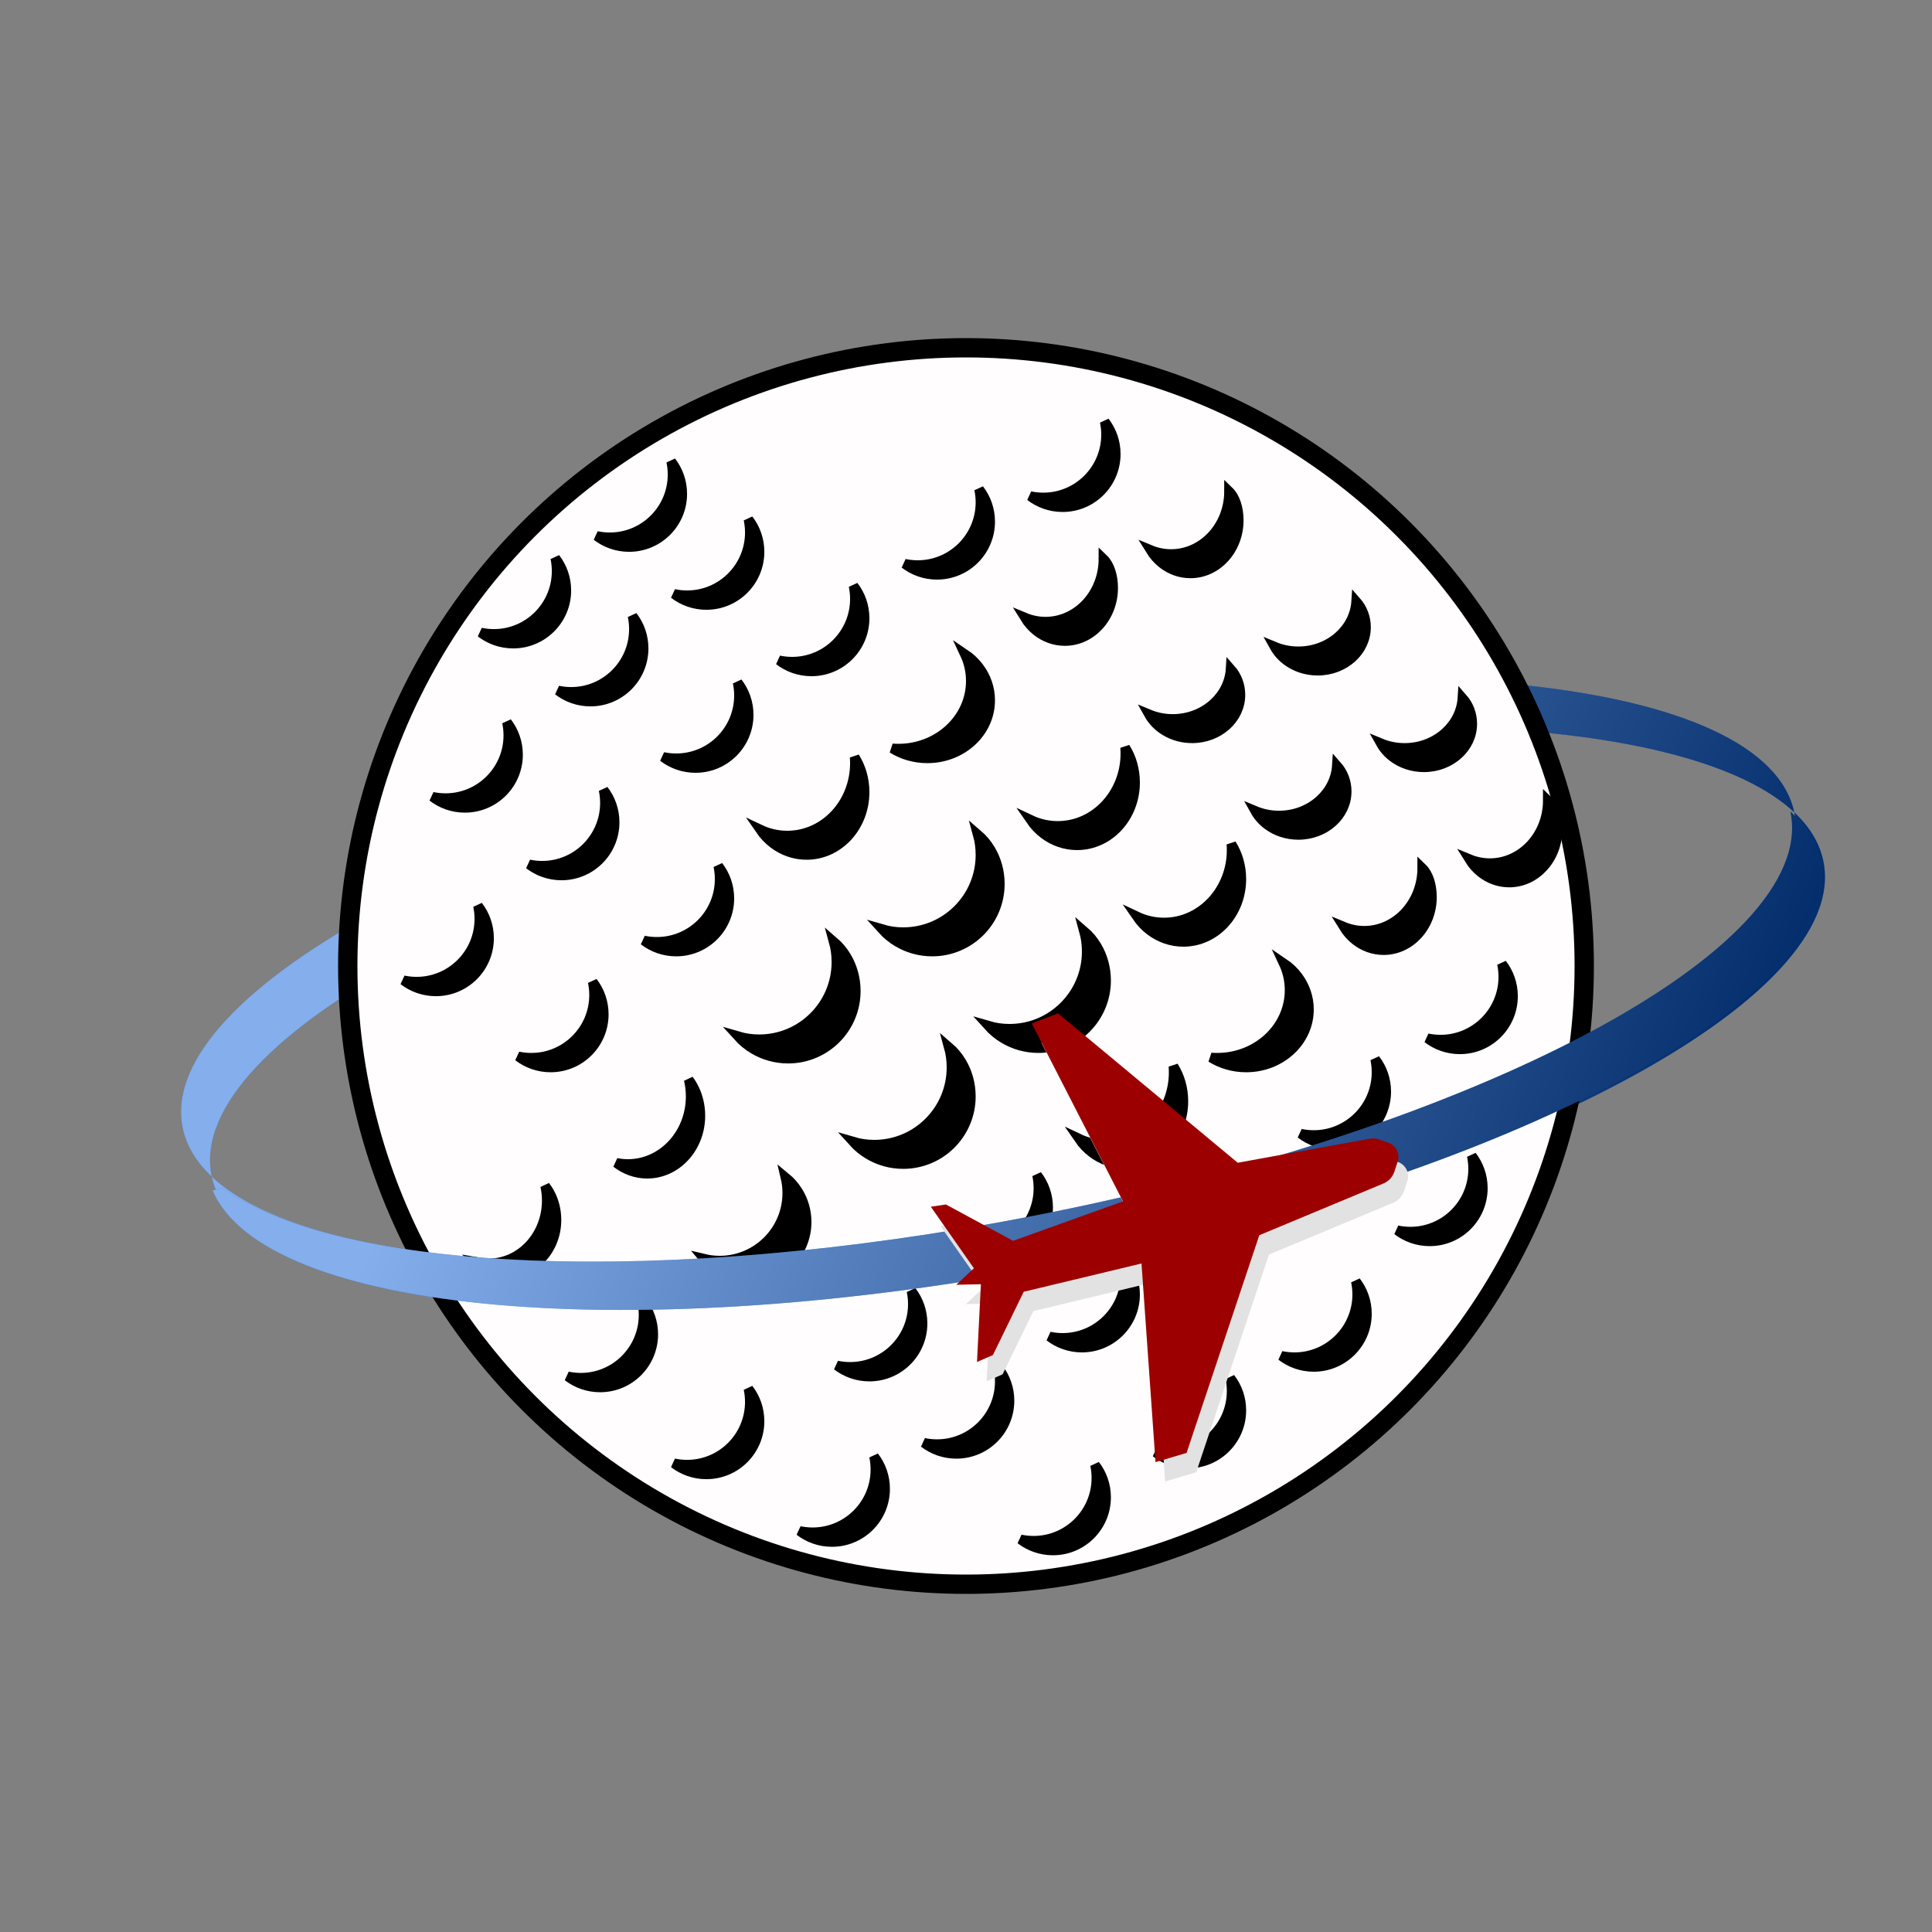 <?xml version="1.0" encoding="UTF-8"?>
<svg width="200px" height="200px" viewBox="0 0 200 200" version="1.1" xmlns="http://www.w3.org/2000/svg" xmlns:xlink="http://www.w3.org/1999/xlink">
    <rect x="0" y="0" width="200" height="200" fill="#808080" stroke="none"/>
    <!-- Generator: Sketch 64 (93537) - https://sketch.com -->
    <title>logo8</title>
    <desc>Created with Sketch.</desc>
    <defs>
        <linearGradient x1="15.158%" y1="40.208%" x2="92.756%" y2="56.967%" id="linearGradient-1">
            <stop stop-color="#FFFFFF" stop-opacity="0.5" offset="0%"></stop>
            <stop stop-color="#000000" stop-opacity="0.5" offset="100%"></stop>
        </linearGradient>
        <path d="M97.371,74.927 C143.453,65.97 183.031,70.135 185.77,84.231 L185.743,84.093 C187.369,85.621 188.402,87.336 188.77,89.231 C191.51,103.326 156.375,122.014 110.293,130.972 C64.211,139.929 24.634,135.764 21.894,121.668 L21.922,121.806 C20.296,120.278 19.262,118.563 18.894,116.668 C16.154,102.573 51.289,83.885 97.371,74.927 Z M100.371,79.927 C54.289,88.885 19.154,107.573 21.894,121.668 L21.922,121.806 C32.392,131.647 67.406,133.725 107.293,125.972 C153.375,117.014 188.51,98.326 185.77,84.231 L185.743,84.093 C175.275,74.253 140.26,72.174 100.371,79.927 Z" id="path-2"></path>
        <linearGradient x1="15.158%" y1="43.649%" x2="92.756%" y2="54.519%" id="linearGradient-3">
            <stop stop-color="#FFFFFF" stop-opacity="0.5" offset="0%"></stop>
            <stop stop-color="#000000" stop-opacity="0.5" offset="100%"></stop>
        </linearGradient>
        <path d="M188.367,89.142 C191.107,103.237 155.971,121.925 109.89,130.883 C65.668,139.479 27.435,135.99 22,123.237 L23.058,122.983 C35.109,131.723 68.775,133.292 106.89,125.883 C152.971,116.925 188.107,98.237 185.367,84.142 L185.364,84.133 L185.335,84 L185.34,84.004 C186.965,85.532 187.999,87.247 188.367,89.142 Z" id="path-4"></path>
    </defs>
    <g id="logo8" stroke="none" stroke-width="1" fill="none" fill-rule="evenodd">
        <g id="Combined-Shape">
            <use fill="#095CD8" xlink:href="#path-2"></use>
            <use fill="url(#linearGradient-1)" xlink:href="#path-2"></use>
        </g>
        <g id="golf-ball" transform="translate(35, 35)" stroke="#000000">
            <circle id="Oval" stroke-width="2" fill="#FFFDFD" cx="65" cy="65" r="64"></circle>
            <path d="M66.215,51.377 C66.401,52.053 66.5,52.765 66.5,53.5 C66.5,55.709 65.605,57.709 64.157,59.157 C62.709,60.605 60.709,61.5 58.5,61.5 C57.752,61.5 57.027,61.398 56.298,61.184 C56.77,61.708 57.321,62.161 57.931,62.523 C58.976,63.144 60.196,63.5 61.5,63.5 C63.433,63.5 65.183,62.716 66.45,61.45 C67.716,60.183 68.5,58.433 68.5,56.5 C68.5,55.196 68.144,53.975 67.535,52.953 C67.176,52.351 66.729,51.817 66.215,51.377 Z" id="dimple" fill="#000000"></path>
            <path d="M53.476,43.379 C53.492,43.584 53.5,43.791 53.5,44 C53.5,46.067 52.72,47.936 51.463,49.29 C50.193,50.658 48.437,51.5 46.5,51.5 C45.496,51.5 44.54,51.274 43.676,50.865 C44.069,51.44 44.548,51.943 45.093,52.351 C46.06,53.075 47.234,53.5 48.5,53.5 C50.153,53.5 51.647,52.775 52.73,51.61 C53.825,50.43 54.5,48.799 54.5,47 C54.5,45.651 54.121,44.395 53.476,43.379 Z" id="dimple" fill="#000000"></path>
            <path d="M41.359,35.648 C41.451,36.084 41.5,36.536 41.5,37 C41.5,38.795 40.772,40.42 39.596,41.596 C38.42,42.772 36.795,43.5 35,43.5 C34.535,43.5 34.082,43.451 33.645,43.359 C34.573,44.074 35.737,44.5 37,44.5 C38.519,44.5 39.894,43.884 40.889,42.889 C41.884,41.894 42.5,40.519 42.5,39 C42.5,37.735 42.073,36.569 41.359,35.648 Z" id="dimple" fill="#000000"></path>
            <path d="M30.483,28.771 C30.575,29.207 30.624,29.66 30.624,30.124 C30.624,31.919 29.896,33.544 28.72,34.72 C27.544,35.896 25.919,36.624 24.124,36.624 C23.659,36.624 23.206,36.575 22.769,36.482 C23.697,37.198 24.861,37.624 26.124,37.624 C27.642,37.624 29.017,37.008 30.013,36.013 C31.008,35.017 31.624,33.642 31.624,32.124 C31.624,30.858 31.197,29.692 30.483,28.771 Z" id="dimple" fill="#000000"></path>
            <path d="M22.483,22.771 C22.575,23.207 22.624,23.66 22.624,24.124 C22.624,25.919 21.896,27.544 20.72,28.72 C19.544,29.896 17.919,30.624 16.124,30.624 C15.659,30.624 15.206,30.575 14.769,30.482 C15.697,31.198 16.861,31.624 18.124,31.624 C19.642,31.624 21.017,31.008 22.013,30.013 C23.008,29.017 23.624,27.642 23.624,26.124 C23.624,24.858 23.197,23.692 22.483,22.771 Z" id="dimple" fill="#000000"></path>
            <path d="M63.215,73.377 C63.401,74.053 63.5,74.765 63.5,75.5 C63.5,77.709 62.605,79.709 61.157,81.157 C59.709,82.605 57.709,83.5 55.5,83.5 C54.752,83.5 54.027,83.398 53.298,83.184 C53.77,83.708 54.321,84.161 54.931,84.523 C55.976,85.144 57.196,85.5 58.5,85.5 C60.433,85.5 62.183,84.716 63.45,83.45 C64.716,82.183 65.5,80.433 65.5,78.5 C65.5,77.196 65.144,75.975 64.535,74.953 C64.176,74.351 63.729,73.817 63.215,73.377 Z" id="dimple" fill="#000000"></path>
            <path d="M51.303,62.465 C51.489,63.141 51.588,63.853 51.588,64.588 C51.588,66.797 50.693,68.797 49.245,70.245 C47.797,71.693 45.797,72.588 43.588,72.588 C42.84,72.588 42.115,72.486 41.386,72.272 C41.858,72.796 42.409,73.249 43.019,73.611 C44.064,74.232 45.284,74.588 46.588,74.588 C48.521,74.588 50.271,73.804 51.538,72.538 C52.804,71.271 53.588,69.521 53.588,67.588 C53.588,66.284 53.232,65.063 52.623,64.041 C52.264,63.439 51.817,62.905 51.303,62.465 Z" id="dimple" fill="#000000"></path>
            <path d="M39.359,54.648 C39.451,55.084 39.5,55.536 39.5,56 C39.5,57.795 38.772,59.42 37.596,60.596 C36.42,61.772 34.795,62.5 33,62.5 C32.535,62.5 32.082,62.451 31.645,62.359 C32.573,63.074 33.737,63.5 35,63.5 C36.519,63.5 37.894,62.884 38.889,61.889 C39.884,60.894 40.5,59.519 40.5,58 C40.5,56.735 40.073,55.569 39.359,54.648 Z" id="dimple" fill="#000000"></path>
            <path d="M27.483,46.771 C27.575,47.207 27.624,47.66 27.624,48.124 C27.624,49.919 26.896,51.544 25.72,52.72 C24.544,53.896 22.919,54.624 21.124,54.624 C20.659,54.624 20.206,54.575 19.769,54.482 C20.697,55.198 21.861,55.624 23.124,55.624 C24.642,55.624 26.017,55.008 27.013,54.013 C28.008,53.017 28.624,51.642 28.624,50.124 C28.624,48.858 28.197,47.692 27.483,46.771 Z" id="dimple" fill="#000000"></path>
            <path d="M17.483,39.771 C17.575,40.207 17.624,40.66 17.624,41.124 C17.624,42.919 16.896,44.544 15.72,45.72 C14.544,46.896 12.919,47.624 11.124,47.624 C10.659,47.624 10.206,47.575 9.769,47.482 C10.697,48.198 11.861,48.624 13.124,48.624 C14.642,48.624 16.017,48.008 17.013,47.013 C18.008,46.017 18.624,44.642 18.624,43.124 C18.624,41.858 18.197,40.692 17.483,39.771 Z" id="dimple" fill="#000000"></path>
            <path d="M81.476,42.379 C81.492,42.584 81.5,42.791 81.5,43 C81.5,45.067 80.72,46.936 79.463,48.29 C78.193,49.658 76.437,50.5 74.5,50.5 C73.496,50.5 72.54,50.274 71.676,49.865 C72.069,50.44 72.548,50.943 73.093,51.351 C74.06,52.075 75.234,52.5 76.5,52.5 C78.153,52.5 79.647,51.775 80.73,50.61 C81.825,49.43 82.5,47.799 82.5,46 C82.5,44.651 82.121,43.395 81.476,42.379 Z" id="dimple" fill="#000000"></path>
            <path d="M64.872,32.691 C65.276,33.551 65.5,34.501 65.5,35.5 C65.5,37.437 64.658,39.193 63.29,40.463 C61.936,41.72 60.067,42.5 58,42.5 C57.787,42.5 57.575,42.492 57.367,42.475 C58.405,43.123 59.655,43.5 61,43.5 C62.799,43.5 64.43,42.825 65.61,41.73 C66.775,40.647 67.5,39.153 67.5,37.5 C67.5,36.234 67.075,35.061 66.357,34.101 C65.949,33.554 65.446,33.077 64.872,32.691 Z" id="dimple" fill="#000000"></path>
            <path d="M53.359,25.648 C53.451,26.084 53.5,26.536 53.5,27 C53.5,28.795 52.772,30.42 51.596,31.596 C50.42,32.772 48.795,33.5 47,33.5 C46.535,33.5 46.082,33.451 45.645,33.359 C46.573,34.074 47.737,34.5 49,34.5 C50.519,34.5 51.894,33.884 52.889,32.889 C53.884,31.894 54.5,30.519 54.5,29 C54.5,27.735 54.073,26.569 53.359,25.648 Z" id="dimple" fill="#000000"></path>
            <path d="M42.483,18.771 C42.575,19.207 42.624,19.66 42.624,20.124 C42.624,21.919 41.896,23.544 40.72,24.72 C39.544,25.896 37.919,26.624 36.124,26.624 C35.659,26.624 35.206,26.575 34.769,26.482 C35.697,27.198 36.861,27.624 38.124,27.624 C39.642,27.624 41.017,27.008 42.013,26.013 C43.008,25.017 43.624,23.642 43.624,22.124 C43.624,20.858 43.197,19.692 42.483,18.771 Z" id="dimple" fill="#000000"></path>
            <path d="M34.483,12.771 C34.575,13.207 34.624,13.66 34.624,14.124 C34.624,15.919 33.896,17.544 32.72,18.72 C31.544,19.896 29.919,20.624 28.124,20.624 C27.659,20.624 27.206,20.575 26.769,20.482 C27.697,21.198 28.861,21.624 30.124,21.624 C31.642,21.624 33.017,21.008 34.013,20.013 C35.008,19.017 35.624,17.642 35.624,16.124 C35.624,14.858 35.197,13.692 34.483,12.771 Z" id="dimple" fill="#000000"></path>
            <path d="M92.396,34.248 C92.308,35.645 91.653,36.904 90.631,37.833 C89.55,38.816 88.057,39.427 86.406,39.427 C85.524,39.427 84.687,39.253 83.933,38.94 C84.243,39.496 84.676,39.985 85.199,40.379 C86.069,41.035 87.187,41.427 88.406,41.427 C89.792,41.427 91.049,40.919 91.958,40.093 C92.85,39.283 93.406,38.165 93.406,36.927 C93.406,35.904 93.026,34.961 92.396,34.248 Z" id="dimple" fill="#000000"></path>
            <path d="M77.215,61.377 C77.401,62.053 77.5,62.765 77.5,63.5 C77.5,65.709 76.605,67.709 75.157,69.157 C73.709,70.605 71.709,71.5 69.5,71.5 C68.752,71.5 68.027,71.398 67.298,71.184 C67.77,71.708 68.321,72.161 68.931,72.523 C69.976,73.144 71.196,73.5 72.5,73.5 C74.433,73.5 76.183,72.716 77.45,71.45 C78.716,70.183 79.5,68.433 79.5,66.5 C79.5,65.196 79.144,63.975 78.535,62.953 C78.176,62.351 77.729,61.817 77.215,61.377 Z" id="dimple" fill="#000000"></path>
            <path d="M92.476,52.379 C92.492,52.584 92.5,52.791 92.5,53 C92.5,55.067 91.72,56.936 90.463,58.29 C89.193,59.658 87.437,60.5 85.5,60.5 C84.496,60.5 83.54,60.274 82.676,59.865 C83.069,60.44 83.548,60.943 84.093,61.351 C85.06,62.075 86.234,62.5 87.5,62.5 C89.153,62.5 90.647,61.775 91.73,60.61 C92.825,59.43 93.5,57.799 93.5,56 C93.5,54.651 93.121,53.395 92.476,52.379 Z" id="dimple" fill="#000000"></path>
            <path d="M103.396,44.248 C103.308,45.645 102.653,46.904 101.631,47.833 C100.55,48.816 99.057,49.427 97.406,49.427 C96.524,49.427 95.687,49.253 94.933,48.94 C95.243,49.496 95.676,49.985 96.199,50.379 C97.069,51.035 98.187,51.427 99.406,51.427 C100.792,51.427 102.049,50.919 102.958,50.093 C103.85,49.283 104.406,48.165 104.406,46.927 C104.406,45.904 104.026,44.961 103.396,44.248 Z" id="dimple" fill="#000000"></path>
            <path d="M79.232,22.856 C79.232,24.645 78.564,26.264 77.49,27.436 C76.4,28.625 74.893,29.356 73.232,29.356 C72.476,29.356 71.752,29.204 71.084,28.927 C71.416,29.468 71.833,29.941 72.315,30.323 C73.134,30.971 74.142,31.356 75.232,31.356 C76.608,31.356 77.851,30.743 78.752,29.76 C79.668,28.761 80.232,27.38 80.232,25.856 C80.232,24.611 79.857,23.459 79.232,22.856 Z" id="dimple" fill="#000000"></path>
            <path d="M66.359,15.648 C66.451,16.084 66.5,16.536 66.5,17 C66.5,18.795 65.772,20.42 64.596,21.596 C63.42,22.772 61.795,23.5 60,23.5 C59.535,23.5 59.082,23.451 58.645,23.359 C59.573,24.074 60.737,24.5 62,24.5 C63.519,24.5 64.894,23.884 65.889,22.889 C66.884,21.894 67.5,20.519 67.5,19 C67.5,17.735 67.073,16.569 66.359,15.648 Z" id="dimple" fill="#000000"></path>
            <path d="" id="dimple" fill="#000000"></path>
            <path d="" id="dimple" fill="#000000"></path>
            <path d="M105.396,27.248 C105.308,28.645 104.653,29.904 103.631,30.833 C102.55,31.816 101.057,32.427 99.406,32.427 C98.524,32.427 97.687,32.253 96.933,31.94 C97.243,32.496 97.676,32.985 98.199,33.379 C99.069,34.035 100.187,34.427 101.406,34.427 C102.792,34.427 104.049,33.919 104.958,33.093 C105.85,32.283 106.406,31.165 106.406,29.927 C106.406,28.904 106.026,27.961 105.396,27.248 Z" id="dimple" fill="#000000"></path>
            <path d="M116.396,37.248 C116.308,38.645 115.653,39.904 114.631,40.833 C113.55,41.816 112.057,42.427 110.406,42.427 C109.524,42.427 108.687,42.253 107.933,41.94 C108.243,42.496 108.676,42.985 109.199,43.379 C110.069,44.035 111.187,44.427 112.406,44.427 C113.792,44.427 115.049,43.919 115.958,43.093 C116.85,42.283 117.406,41.165 117.406,39.927 C117.406,38.904 117.026,37.961 116.396,37.248 Z" id="dimple" fill="#000000"></path>
            <path d="M92.232,15.856 C92.232,17.645 91.564,19.264 90.49,20.436 C89.4,21.625 87.893,22.356 86.232,22.356 C85.476,22.356 84.752,22.204 84.084,21.927 C84.416,22.468 84.833,22.941 85.315,23.323 C86.134,23.971 87.142,24.356 88.232,24.356 C89.608,24.356 90.851,23.743 91.752,22.76 C92.668,21.761 93.232,20.38 93.232,18.856 C93.232,17.611 92.857,16.459 92.232,15.856 Z" id="dimple" fill="#000000"></path>
            <path d="M86.476,75.379 C86.492,75.584 86.5,75.791 86.5,76 C86.5,78.067 85.72,79.936 84.463,81.29 C83.193,82.658 81.437,83.5 79.5,83.5 C78.496,83.5 77.54,83.274 76.676,82.865 C77.069,83.44 77.548,83.943 78.093,84.351 C79.06,85.075 80.234,85.5 81.5,85.5 C83.153,85.5 84.647,84.775 85.73,83.61 C86.825,82.43 87.5,80.799 87.5,79 C87.5,77.651 87.121,76.395 86.476,75.379 Z" id="dimple" fill="#000000"></path>
            <path d="M72.359,86.648 C72.451,87.084 72.5,87.536 72.5,88 C72.5,89.795 71.772,91.42 70.596,92.596 C69.42,93.772 67.795,94.5 66,94.5 C65.535,94.5 65.082,94.451 64.645,94.359 C65.573,95.074 66.737,95.5 68,95.5 C69.519,95.5 70.894,94.884 71.889,93.889 C72.884,92.894 73.5,91.519 73.5,90 C73.5,88.735 73.073,87.569 72.359,86.648 Z" id="dimple" fill="#000000"></path>
            <path d="M46.309,86.868 C46.434,87.392 46.5,87.938 46.5,88.5 C46.5,90.433 45.716,92.183 44.45,93.45 C43.183,94.716 41.433,95.5 39.5,95.5 C38.936,95.5 38.388,95.433 37.863,95.307 C38.276,95.81 38.77,96.245 39.324,96.592 C40.245,97.167 41.334,97.5 42.5,97.5 C44.157,97.5 45.657,96.828 46.743,95.743 C47.828,94.657 48.5,93.157 48.5,91.5 C48.5,90.334 48.167,89.245 47.592,88.326 C47.246,87.772 46.811,87.279 46.309,86.868 Z" id="dimple" fill="#000000"></path>
            <path d="M36.299,76.766 C36.43,77.321 36.5,77.901 36.5,78.5 C36.5,80.428 35.776,82.172 34.61,83.435 C33.43,84.713 31.799,85.5 30,85.5 C29.591,85.5 29.191,85.459 28.802,85.381 C29.702,86.084 30.805,86.5 32,86.5 C33.515,86.5 34.883,85.831 35.875,84.757 C36.881,83.668 37.5,82.162 37.5,80.5 C37.5,79.398 37.228,78.365 36.763,77.496 C36.625,77.237 36.47,76.993 36.299,76.766 Z" id="dimple" fill="#000000"></path>
            <path d="M26.359,66.648 C26.451,67.084 26.5,67.536 26.5,68 C26.5,69.795 25.772,71.42 24.596,72.596 C23.42,73.772 21.795,74.5 20,74.5 C19.535,74.5 19.082,74.451 18.645,74.359 C19.573,75.074 20.737,75.5 22,75.5 C23.519,75.5 24.894,74.884 25.889,73.889 C26.884,72.894 27.5,71.519 27.5,70 C27.5,68.735 27.073,67.569 26.359,66.648 Z" id="dimple" fill="#000000"></path>
            <path d="M14.483,58.771 C14.575,59.207 14.624,59.66 14.624,60.124 C14.624,61.919 13.896,63.544 12.72,64.72 C11.544,65.896 9.919,66.624 8.124,66.624 C7.659,66.624 7.206,66.575 6.769,66.482 C7.697,67.198 8.861,67.624 10.124,67.624 C11.642,67.624 13.017,67.008 14.013,66.013 C15.008,65.017 15.624,63.642 15.624,62.124 C15.624,60.858 15.197,59.692 14.483,58.771 Z" id="dimple" fill="#000000"></path>
            <path d="M59.359,98.648 C59.451,99.084 59.5,99.536 59.5,100 C59.5,101.795 58.772,103.42 57.596,104.596 C56.42,105.772 54.795,106.5 53,106.5 C52.535,106.5 52.082,106.451 51.645,106.359 C52.573,107.074 53.737,107.5 55,107.5 C56.519,107.5 57.894,106.884 58.889,105.889 C59.884,104.894 60.5,103.519 60.5,102 C60.5,100.735 60.073,99.569 59.359,98.648 Z" id="dimple" fill="#000000"></path>
            <path d="M68.359,106.648 C68.451,107.084 68.5,107.536 68.5,108 C68.5,109.795 67.772,111.42 66.596,112.596 C65.42,113.772 63.795,114.5 62,114.5 C61.535,114.5 61.082,114.451 60.645,114.359 C61.573,115.074 62.737,115.5 64,115.5 C65.519,115.5 66.894,114.884 67.889,113.889 C68.884,112.894 69.5,111.519 69.5,110 C69.5,108.735 69.073,107.569 68.359,106.648 Z" id="dimple" fill="#000000"></path>
            <path d="M31.483,99.771 C31.575,100.207 31.624,100.66 31.624,101.124 C31.624,102.919 30.896,104.544 29.72,105.72 C28.544,106.896 26.919,107.624 25.124,107.624 C24.659,107.624 24.206,107.575 23.769,107.482 C24.697,108.198 25.861,108.624 27.124,108.624 C28.642,108.624 30.017,108.008 31.013,107.013 C32.008,106.017 32.624,104.642 32.624,103.124 C32.624,101.858 32.197,100.692 31.483,99.771 Z" id="dimple" fill="#000000"></path>
            <path d="M21.437,87.768 C21.545,88.255 21.602,88.764 21.602,89.288 C21.602,91.077 20.934,92.696 19.86,93.868 C18.77,95.057 17.264,95.788 15.602,95.788 C15.267,95.788 14.939,95.758 14.619,95.701 C15.45,96.382 16.481,96.788 17.602,96.788 C18.978,96.788 20.222,96.175 21.123,95.192 C22.039,94.193 22.602,92.812 22.602,91.288 C22.602,90.253 22.343,89.284 21.897,88.47 C21.761,88.22 21.607,87.985 21.437,87.768 Z" id="dimple" fill="#000000"></path>
            <path d="" id="dimple" fill="#000000"></path>
            <path d="M42.483,108.771 C42.575,109.207 42.624,109.66 42.624,110.124 C42.624,111.919 41.896,113.544 40.72,114.72 C39.544,115.896 37.919,116.624 36.124,116.624 C35.659,116.624 35.206,116.575 34.769,116.482 C35.697,117.198 36.861,117.624 38.124,117.624 C39.642,117.624 41.017,117.008 42.013,116.013 C43.008,115.017 43.624,113.642 43.624,112.124 C43.624,110.858 43.197,109.692 42.483,108.771 Z" id="dimple" fill="#000000"></path>
            <path d="M55.483,115.771 C55.575,116.207 55.624,116.66 55.624,117.124 C55.624,118.919 54.896,120.544 53.72,121.72 C52.544,122.896 50.919,123.624 49.124,123.624 C48.659,123.624 48.206,123.575 47.769,123.482 C48.697,124.198 49.861,124.624 51.124,124.624 C52.642,124.624 54.017,124.008 55.013,123.013 C56.008,122.017 56.624,120.642 56.624,119.124 C56.624,117.858 56.197,116.692 55.483,115.771 Z" id="dimple" fill="#000000"></path>
            <path d="M81.359,95.648 C81.451,96.084 81.5,96.536 81.5,97 C81.5,98.795 80.772,100.42 79.596,101.596 C78.42,102.772 76.795,103.5 75,103.5 C74.535,103.5 74.082,103.451 73.645,103.359 C74.573,104.074 75.737,104.5 77,104.5 C78.519,104.5 79.894,103.884 80.889,102.889 C81.884,101.894 82.5,100.519 82.5,99 C82.5,97.735 82.073,96.569 81.359,95.648 Z" id="dimple" fill="#000000"></path>
            <path d="M94.359,85.648 C94.451,86.084 94.5,86.536 94.5,87 C94.5,88.795 93.772,90.42 92.596,91.596 C91.42,92.772 89.795,93.5 88,93.5 C87.535,93.5 87.082,93.451 86.645,93.359 C87.573,94.074 88.737,94.5 90,94.5 C91.519,94.5 92.894,93.884 93.889,92.889 C94.884,91.894 95.5,90.519 95.5,89 C95.5,87.735 95.073,86.569 94.359,85.648 Z" id="dimple" fill="#000000"></path>
            <path d="M107.359,74.648 C107.451,75.084 107.5,75.536 107.5,76 C107.5,77.795 106.772,79.42 105.596,80.596 C104.42,81.772 102.795,82.5 101,82.5 C100.535,82.5 100.082,82.451 99.645,82.359 C100.573,83.074 101.737,83.5 103,83.5 C104.519,83.5 105.894,82.884 106.889,81.889 C107.884,80.894 108.5,79.519 108.5,78 C108.5,76.735 108.073,75.569 107.359,74.648 Z" id="dimple" fill="#000000"></path>
            <path d="M78.359,116.648 C78.451,117.084 78.5,117.536 78.5,118 C78.5,119.795 77.772,121.42 76.596,122.596 C75.42,123.772 73.795,124.5 72,124.5 C71.535,124.5 71.082,124.451 70.645,124.359 C71.573,125.074 72.737,125.5 74,125.5 C75.519,125.5 76.894,124.884 77.889,123.889 C78.884,122.894 79.5,121.519 79.5,120 C79.5,118.735 79.073,117.569 78.359,116.648 Z" id="dimple" fill="#000000"></path>
            <path d="M92.359,107.648 C92.451,108.084 92.5,108.536 92.5,109 C92.5,110.795 91.772,112.42 90.596,113.596 C89.42,114.772 87.795,115.5 86,115.5 C85.535,115.5 85.082,115.451 84.645,115.359 C85.573,116.074 86.737,116.5 88,116.5 C89.519,116.5 90.894,115.884 91.889,114.889 C92.884,113.894 93.5,112.519 93.5,111 C93.5,109.735 93.073,108.569 92.359,107.648 Z" id="dimple" fill="#000000"></path>
            <path d="M105.359,97.648 C105.451,98.084 105.5,98.536 105.5,99 C105.5,100.795 104.772,102.42 103.596,103.596 C102.42,104.772 100.795,105.5 99,105.5 C98.535,105.5 98.082,105.451 97.645,105.359 C98.573,106.074 99.737,106.5 101,106.5 C102.519,106.5 103.894,105.884 104.889,104.889 C105.884,103.894 106.5,102.519 106.5,101 C106.5,99.735 106.073,98.569 105.359,97.648 Z" id="dimple" fill="#000000"></path>
            <path d="M117.359,84.648 C117.451,85.084 117.5,85.536 117.5,86 C117.5,87.795 116.772,89.42 115.596,90.596 C114.42,91.772 112.795,92.5 111,92.5 C110.535,92.5 110.082,92.451 109.645,92.359 C110.573,93.074 111.737,93.5 113,93.5 C114.519,93.5 115.894,92.884 116.889,91.889 C117.884,90.894 118.5,89.519 118.5,88 C118.5,86.735 118.073,85.569 117.359,84.648 Z" id="dimple" fill="#000000"></path>
            <path d="M120.483,64.771 C120.575,65.207 120.624,65.66 120.624,66.124 C120.624,67.919 119.896,69.544 118.72,70.72 C117.544,71.896 115.919,72.624 114.124,72.624 C113.659,72.624 113.206,72.575 112.769,72.482 C113.697,73.198 114.861,73.624 116.124,73.624 C117.642,73.624 119.017,73.008 120.013,72.013 C121.008,71.017 121.624,69.642 121.624,68.124 C121.624,66.858 121.197,65.692 120.483,64.771 Z" id="dimple" fill="#000000"></path>
            <path d="M97.872,64.691 C98.276,65.551 98.5,66.501 98.5,67.5 C98.5,69.437 97.658,71.193 96.29,72.463 C94.936,73.72 93.067,74.5 91,74.5 C90.787,74.5 90.575,74.492 90.367,74.475 C91.405,75.123 92.655,75.5 94,75.5 C95.799,75.5 97.43,74.825 98.61,73.73 C99.775,72.647 100.5,71.153 100.5,69.5 C100.5,68.234 100.075,67.061 99.357,66.101 C98.949,65.554 98.446,65.077 97.872,64.691 Z" id="dimple" fill="#000000"></path>
            <path d="M112.232,54.856 C112.232,56.645 111.564,58.264 110.49,59.436 C109.4,60.625 107.893,61.356 106.232,61.356 C105.476,61.356 104.752,61.204 104.084,60.927 C104.416,61.468 104.833,61.941 105.315,62.323 C106.134,62.971 107.142,63.356 108.232,63.356 C109.608,63.356 110.851,62.743 111.752,61.76 C112.668,60.761 113.232,59.38 113.232,57.856 C113.232,56.611 112.857,55.459 112.232,54.856 Z" id="dimple" fill="#000000"></path>
            <path d="M125.232,47.856 C125.232,49.645 124.564,51.264 123.49,52.436 C122.4,53.625 120.893,54.356 119.232,54.356 C118.476,54.356 117.752,54.204 117.084,53.927 C117.416,54.468 117.833,54.941 118.315,55.323 C119.134,55.971 120.142,56.356 121.232,56.356 C122.608,56.356 123.851,55.743 124.752,54.76 C125.668,53.761 126.232,52.38 126.232,50.856 C126.232,49.611 125.857,48.459 125.232,47.856 Z" id="dimple" fill="#000000"></path>
            <path d="M79.359,8.648 C79.451,9.084 79.5,9.536 79.5,10 C79.5,11.795 78.772,13.42 77.596,14.596 C76.42,15.772 74.795,16.5 73,16.5 C72.535,16.5 72.082,16.451 71.645,16.359 C72.573,17.074 73.737,17.5 75,17.5 C76.519,17.5 77.894,16.884 78.889,15.889 C79.884,14.894 80.5,13.519 80.5,12 C80.5,10.735 80.073,9.569 79.359,8.648 Z" id="dimple" fill="#000000"></path>
            <path d="" id="dimple" fill="#000000"></path>
        </g>
        <g id="Combined-Shape">
            <use fill="#095CD8" xlink:href="#path-4"></use>
            <use fill="url(#linearGradient-3)" xlink:href="#path-4"></use>
        </g>
        <path d="M104,110.5 L106.5,109 L127.5,121 L140.501,116.185 C140.828,116.064 141.181,116.03 141.525,116.087 L142.5,116.25 C143.334,116.389 143.905,117.168 143.785,118.005 L143.63,119.092 C143.547,119.669 143.218,120.18 142.728,120.494 L131,128 L131,128 L127.5,151.5 L124.5,153 L119.5,133 L108,138 L106,145 L104.5,146 L103.5,138 L101,138.5 L102.5,136.5 L97,131 L98.5,130.5 L106,133 L116.5,127 L104,110.5 Z" id="planeshadow" fill="#E2E2E2" transform="translate(120.5, 131) rotate(10) translate(-120.5, -131) "></path>
        <path d="M103,108.5 L105.5,107 L126.5,119 L139.501,114.185 C139.828,114.064 140.181,114.03 140.525,114.087 L141.5,114.25 C142.334,114.389 142.905,115.168 142.785,116.005 L142.63,117.092 C142.547,117.669 142.218,118.18 141.728,118.494 L130,126 L130,126 L126.5,149.5 L123.5,151 L118.5,131 L107,136 L105,143 L103.5,144 L102.5,136 L100,136.5 L101.5,134.5 L96,129 L97.5,128.5 L105,131 L115.5,125 L103,108.5 Z" id="plane" fill="#9D0000" transform="translate(119.5, 129) rotate(10) translate(-119.5, -129) "></path>
    </g>
</svg>
